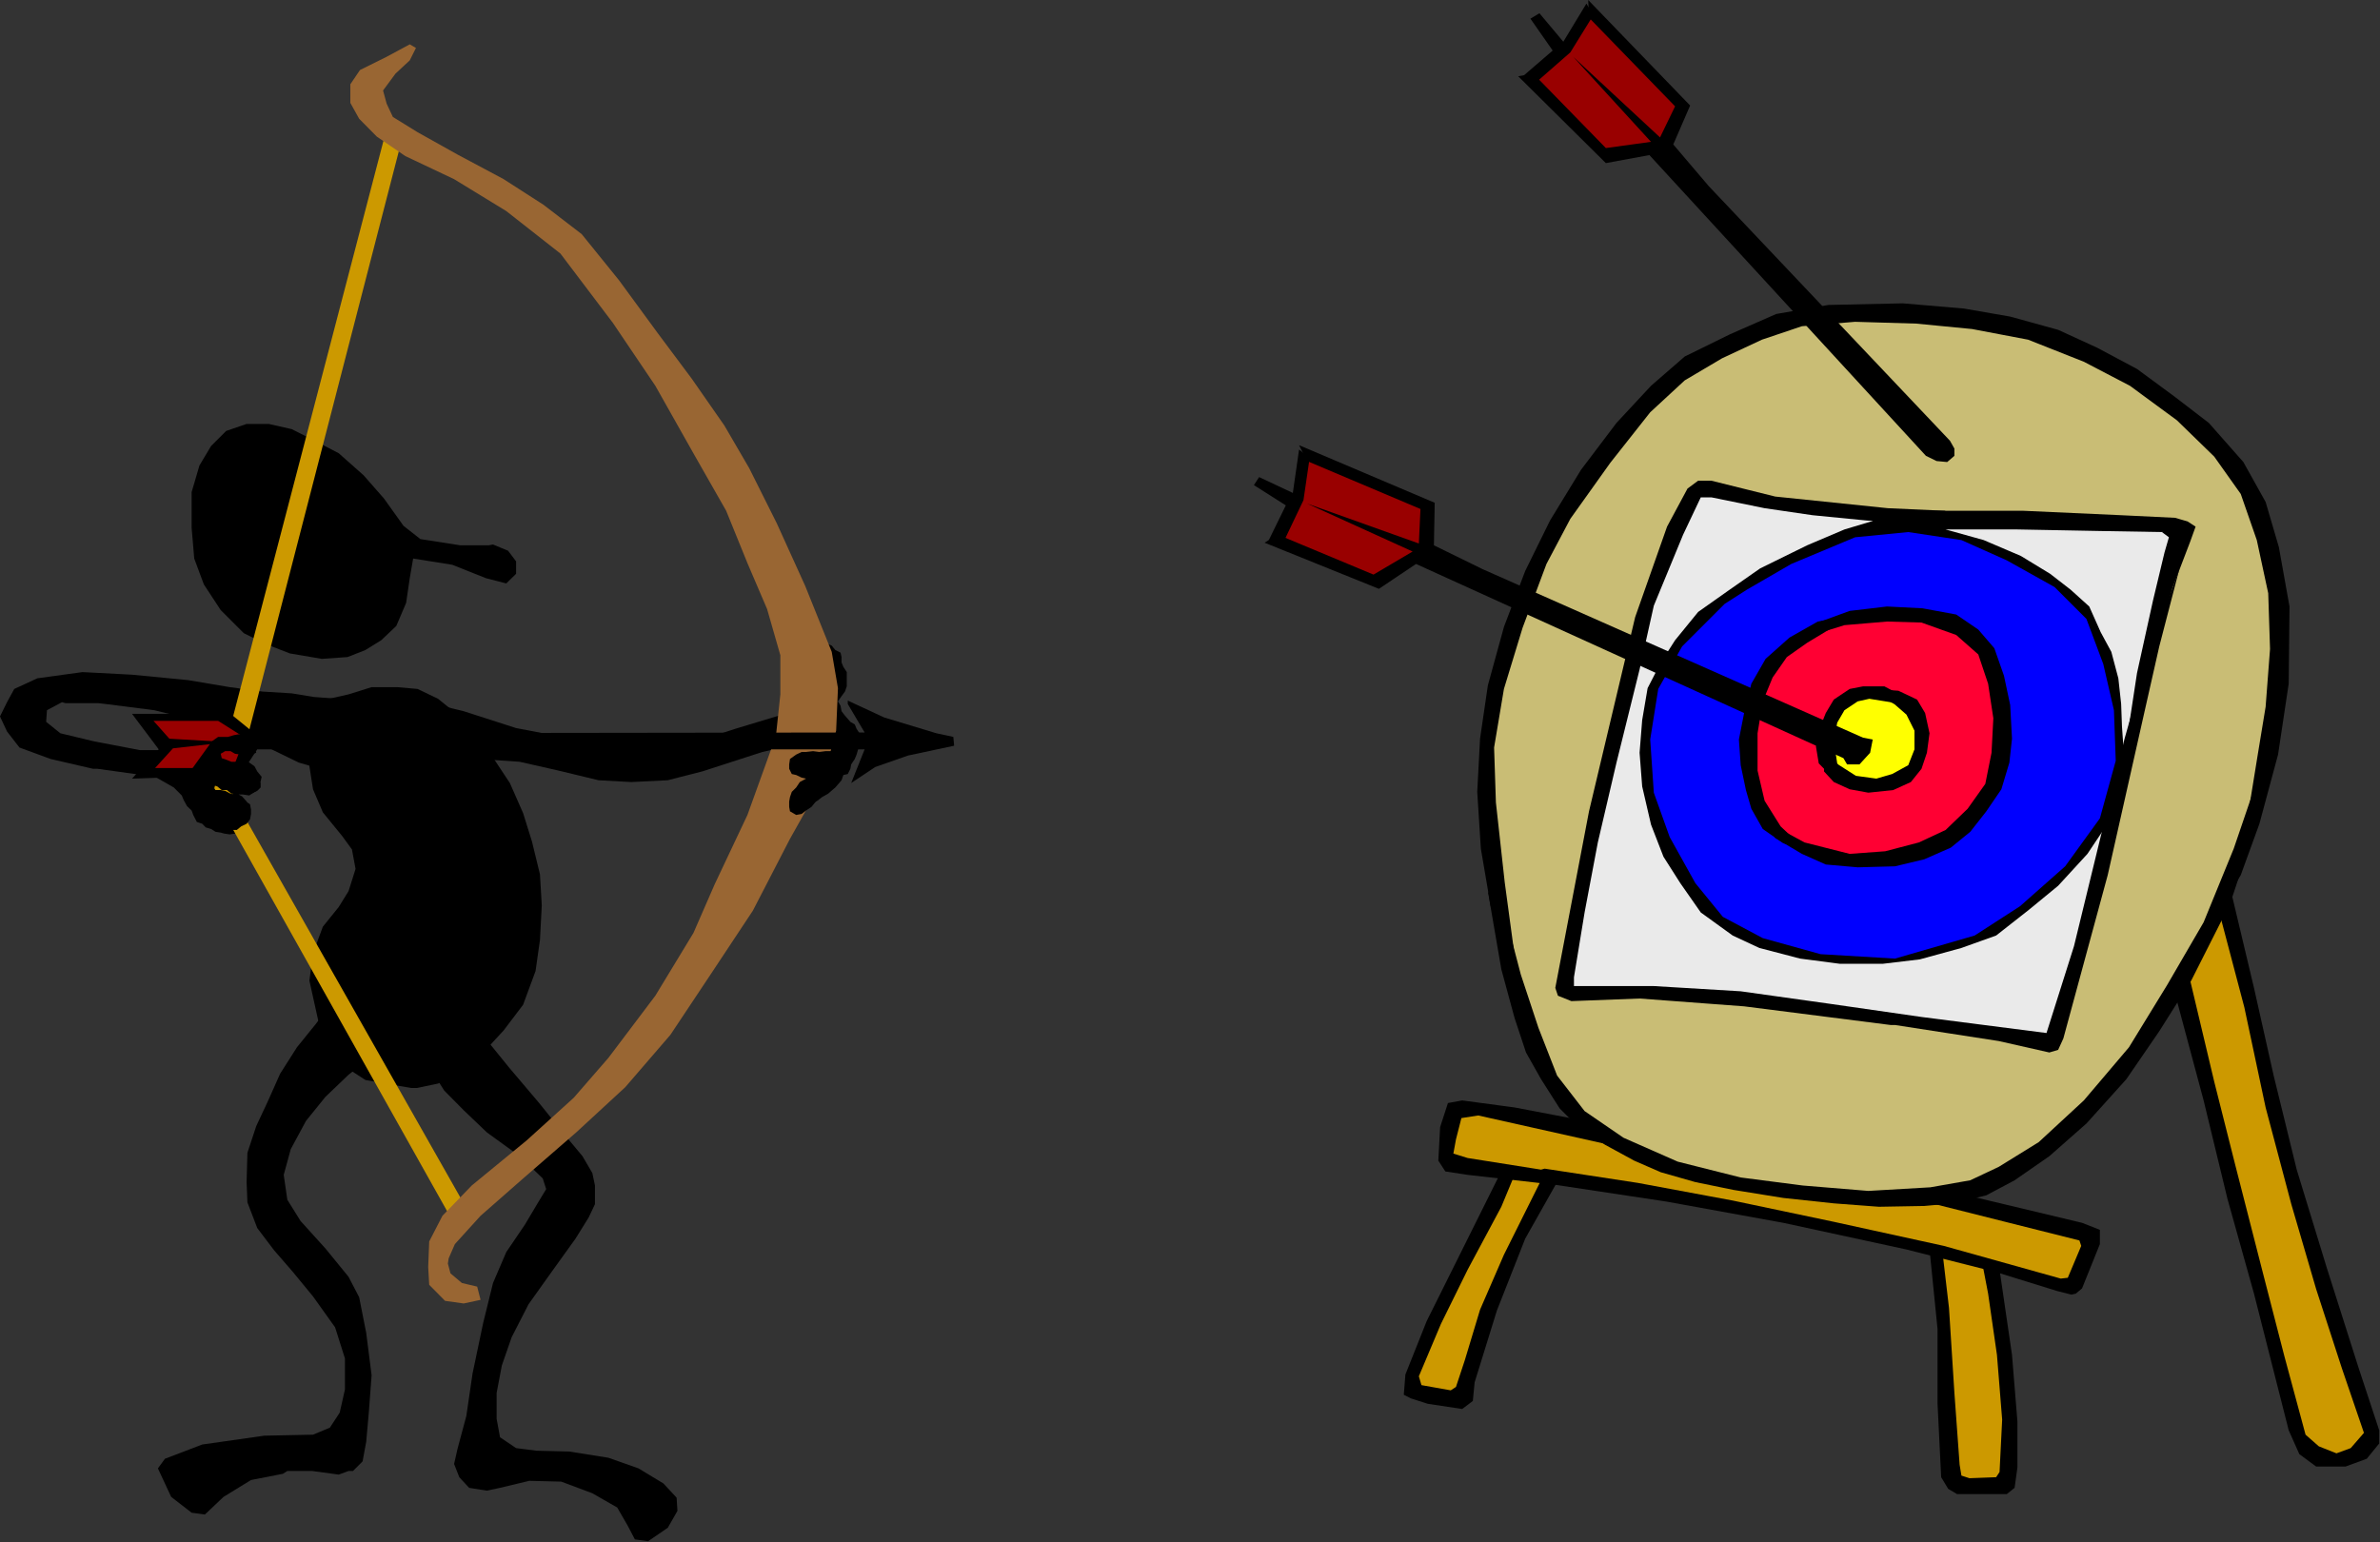 <?xml version="1.0" encoding="UTF-8" standalone="no"?>
<svg
   xmlns:ooo="http://xml.openoffice.org/svg/export"
   xmlns:dc="http://purl.org/dc/elements/1.1/"
   xmlns:cc="http://creativecommons.org/ns#"
   xmlns:rdf="http://www.w3.org/1999/02/22-rdf-syntax-ns#"
   xmlns:svg="http://www.w3.org/2000/svg"
   xmlns="http://www.w3.org/2000/svg"
   xmlns:sodipodi="http://sodipodi.sourceforge.net/DTD/sodipodi-0.dtd"
   xmlns:inkscape="http://www.inkscape.org/namespaces/inkscape"
   version="1.2"
   width="118.61mm"
   height="76.86mm"
   viewBox="0 0 11861 7686"
   preserveAspectRatio="xMidYMid"
   xml:space="preserve"
   id="svg140"
   sodipodi:docname="archer.svg"
   style="fill-rule:evenodd;stroke-width:28.222;stroke-linejoin:round"
   inkscape:version="0.92.5 (2060ec1f9f, 2020-04-08)"><rect x="0" y="0" width="11861" height="7686" fill="#333333" stroke="none"/><sodipodi:namedview
   pagecolor="#ffffff"
   bordercolor="#666666"
   borderopacity="1"
   objecttolerance="10"
   gridtolerance="10"
   guidetolerance="10"
   inkscape:pageopacity="0"
   inkscape:pageshadow="2"
   inkscape:window-width="664"
   inkscape:window-height="487"
   id="namedview142"
   showgrid="false"
   inkscape:zoom="0.2102413"
   inkscape:cx="224.16378"
   inkscape:cy="145.24724"
   inkscape:window-x="0"
   inkscape:window-y="0"
   inkscape:window-maximized="0"
   inkscape:current-layer="svg140" />
 <defs
   class="ClipPathGroup"
   id="defs8">
  <clipPath
   id="presentation_clip_path"
   clipPathUnits="userSpaceOnUse">
   <rect
   x="0"
   y="0"
   width="21000"
   height="29700"
   id="rect2" />
  </clipPath>
  <clipPath
   id="presentation_clip_path_shrink"
   clipPathUnits="userSpaceOnUse">
   <rect
   x="21"
   y="29"
   width="20958"
   height="29641"
   id="rect5" />
  </clipPath>
 </defs>
 <defs
   class="TextShapeIndex"
   id="defs12">
  <g
   ooo:slide="id1"
   ooo:id-list="id3"
   id="g10" />
 </defs>
 <defs
   class="EmbeddedBulletChars"
   id="defs44">
  <g
   id="bullet-char-template-57356"
   transform="matrix(4.8828125e-4,0,0,-4.8828125e-4,0,0)">
   <path
   d="M 580,1141 1163,571 580,0 -4,571 Z"
   id="path14"
   inkscape:connector-curvature="0" />
  </g>
  <g
   id="bullet-char-template-57354"
   transform="matrix(4.8828125e-4,0,0,-4.8828125e-4,0,0)">
   <path
   d="M 8,1128 H 1137 V 0 H 8 Z"
   id="path17"
   inkscape:connector-curvature="0" />
  </g>
  <g
   id="bullet-char-template-10146"
   transform="matrix(4.8828125e-4,0,0,-4.8828125e-4,0,0)">
   <path
   d="M 174,0 602,739 174,1481 1456,739 Z M 1358,739 309,1346 659,739 Z"
   id="path20"
   inkscape:connector-curvature="0" />
  </g>
  <g
   id="bullet-char-template-10132"
   transform="matrix(4.8828125e-4,0,0,-4.8828125e-4,0,0)">
   <path
   d="M 2015,739 1276,0 H 717 l 543,543 H 174 v 393 h 1086 l -543,545 h 557 z"
   id="path23"
   inkscape:connector-curvature="0" />
  </g>
  <g
   id="bullet-char-template-10007"
   transform="matrix(4.8828125e-4,0,0,-4.8828125e-4,0,0)">
   <path
   d="m 0,-2 c -7,16 -16,29 -25,39 l 381,530 c -94,256 -141,385 -141,387 0,25 13,38 40,38 9,0 21,-2 34,-5 21,4 42,12 65,25 l 27,-13 111,-251 280,301 64,-25 24,25 c 21,-10 41,-24 62,-43 C 886,937 835,863 770,784 769,783 710,716 594,584 L 774,223 c 0,-27 -21,-55 -63,-84 l 16,-20 C 717,90 699,76 672,76 641,76 570,178 457,381 L 164,-76 c -22,-34 -53,-51 -92,-51 -42,0 -63,17 -64,51 -7,9 -10,24 -10,44 0,9 1,19 2,30 z"
   id="path26"
   inkscape:connector-curvature="0" />
  </g>
  <g
   id="bullet-char-template-10004"
   transform="matrix(4.8828125e-4,0,0,-4.8828125e-4,0,0)">
   <path
   d="M 285,-33 C 182,-33 111,30 74,156 52,228 41,333 41,471 c 0,78 14,145 41,201 34,71 87,106 158,106 53,0 88,-31 106,-94 l 23,-176 c 8,-64 28,-97 59,-98 l 735,706 c 11,11 33,17 66,17 42,0 63,-15 63,-46 V 965 c 0,-36 -10,-64 -30,-84 L 442,47 C 390,-6 338,-33 285,-33 Z"
   id="path29"
   inkscape:connector-curvature="0" />
  </g>
  <g
   id="bullet-char-template-9679"
   transform="matrix(4.8828125e-4,0,0,-4.8828125e-4,0,0)">
   <path
   d="M 813,0 C 632,0 489,54 383,161 276,268 223,411 223,592 c 0,181 53,324 160,431 106,107 249,161 430,161 179,0 323,-54 432,-161 108,-107 162,-251 162,-431 0,-180 -54,-324 -162,-431 C 1136,54 992,0 813,0 Z"
   id="path32"
   inkscape:connector-curvature="0" />
  </g>
  <g
   id="bullet-char-template-8226"
   transform="matrix(4.8828125e-4,0,0,-4.8828125e-4,0,0)">
   <path
   d="m 346,457 c -73,0 -137,26 -191,78 -54,51 -81,114 -81,188 0,73 27,136 81,188 54,52 118,78 191,78 73,0 134,-26 185,-79 51,-51 77,-114 77,-187 0,-75 -25,-137 -76,-188 -50,-52 -112,-78 -186,-78 z"
   id="path35"
   inkscape:connector-curvature="0" />
  </g>
  <g
   id="bullet-char-template-8211"
   transform="matrix(4.8828125e-4,0,0,-4.8828125e-4,0,0)">
   <path
   d="M -4,459 H 1135 V 606 H -4 Z"
   id="path38"
   inkscape:connector-curvature="0" />
  </g>
  <g
   id="bullet-char-template-61548"
   transform="matrix(4.8828125e-4,0,0,-4.8828125e-4,0,0)">
   <path
   d="m 173,740 c 0,163 58,303 173,419 116,115 255,173 419,173 163,0 302,-58 418,-173 116,-116 174,-256 174,-419 0,-163 -58,-303 -174,-418 C 1067,206 928,148 765,148 601,148 462,206 346,322 231,437 173,577 173,740 Z"
   id="path41"
   inkscape:connector-curvature="0" />
  </g>
 </defs>
 <g
   id="g49"
   transform="translate(-4569,-11007)">
  <g
   id="id2"
   class="Master_Slide">
   <g
   id="bg-id2"
   class="Background" />
   <g
   id="bo-id2"
   class="BackgroundObjects" />
  </g>
 </g>
 <g
   class="SlideGroup"
   id="g138"
   transform="translate(-4569,-11007)">
  <g
   id="g136">
   <g
   id="container-id1">
    <g
   id="id1"
   class="Slide"
   clip-path="url(#presentation_clip_path)">
     <g
   class="Page"
   id="g132">
      <g
   class="Graphic"
   id="g130">
       <g
   id="id3">
        <rect
   class="BoundingBox"
   x="4569"
   y="11007"
   width="11861"
   height="7686"
   id="rect51"
   style="fill:none;stroke:none" />
        <path
   d="m 15657,15484 97,420 102,411 110,491 102,358 322,994 -70,84 -80,40 h -93 l -115,-84 -39,-102 -270,-1078 -208,-796 -97,-327 4,22 133,-247 z"
   id="path53"
   inkscape:connector-curvature="0"
   style="fill:#cc9900;stroke:none" />
        <path
   d="m 12413,16638 -570,-106 -18,13 -26,75 -14,18 v 154 l 297,67 -429,893 -66,132 44,62 h -18 l 212,40 27,-40 132,-380 146,-389 159,-292 588,80 499,93 491,110 358,93 31,411 26,632 14,84 48,13 199,14 40,-58 v -384 l -53,-407 -36,-243 380,110 45,-31 66,-207 -44,-53 -650,-146 z"
   id="path55"
   inkscape:connector-curvature="0"
   style="fill:#cc9900;stroke:none" />
        <path
   d="m 12024,14401 159,-490 190,-349 212,-301 235,-283 198,-154 270,-137 278,-107 332,-22 406,14 345,66 265,115 292,137 292,212 198,212 120,199 79,314 40,243 -22,340 -31,323 -53,265 -119,345 -142,300 -190,367 -159,230 -199,234 -225,217 -274,199 -362,79 -385,14 -300,-31 -296,-53 -248,-53 -265,-115 -230,-159 -146,-191 -119,-287 -93,-318 -53,-420 -49,-336 -4,-278 27,-208 z"
   id="path57"
   inkscape:connector-curvature="0"
   style="fill:#c9bd75;stroke:none" />
        <path
   d="m 13049,13447 235,35 291,44 451,49 402,18 504,8 473,31 13,62 -159,690 -172,733 -106,451 -199,641 -1074,-159 -597,-66 -605,-22 h -111 l -53,-27 279,-1282 199,-773 z"
   id="path59"
   inkscape:connector-curvature="0"
   style="fill:#eaeaea;stroke:none" />
        <path
   d="m 12395,16580 -278,-53 -261,-35 -71,13 -39,120 -9,167 35,54 111,17 433,49 557,84 583,106 610,132 455,115 300,93 71,18 22,-5 31,-26 89,-221 v -71 l -89,-35 -557,-133 -176,40 720,181 9,27 -67,159 -35,4 -583,-163 -548,-120 -504,-106 -473,-88 -464,-71 -18,5 -366,-58 -71,-22 13,-71 27,-106 84,-13 711,159 -22,5 z"
   id="path61"
   inkscape:connector-curvature="0"
   style="fill:#000000;stroke:none" />
        <path
   d="m 12042,16863 -363,729 -106,266 -8,101 35,18 84,27 172,26 53,-40 9,-93 111,-358 141,-358 159,-282 -80,-9 -185,371 -119,274 -76,252 -44,133 -26,17 -146,-26 -13,-44 110,-261 133,-270 168,-314 66,-159 z"
   id="path63"
   inkscape:connector-curvature="0"
   style="fill:#000000;stroke:none" />
        <path
   d="m 14534,17336 62,424 27,332 v 230 l -14,101 -39,31 h -248 l -44,-26 -35,-58 -18,-366 v -372 l -40,-398 66,27 31,265 27,424 26,358 9,54 40,13 133,-5 17,-26 13,-261 -26,-323 -44,-305 -27,-141 z"
   id="path65"
   inkscape:connector-curvature="0"
   style="fill:#000000;stroke:none" />
        <path
   d="m 11984,15449 67,389 66,243 57,172 75,133 93,146 93,93 133,88 145,79 133,58 172,49 190,39 248,40 252,27 225,17 226,-4 145,-13 164,-40 141,-75 173,-120 185,-163 199,-221 164,-239 159,-252 194,-384 97,-292 22,-278 -101,296 -150,367 -182,313 -190,310 -225,265 -225,208 -199,123 -142,67 -199,35 -309,18 -327,-27 -309,-40 -314,-79 -270,-119 -194,-133 -137,-177 -93,-238 -88,-266 -66,-252 z"
   id="path67"
   inkscape:connector-curvature="0"
   style="fill:#000000;stroke:none" />
        <path
   d="m 15635,15537 101,-168 93,-256 93,-345 53,-353 4,-385 -53,-296 -66,-225 -111,-199 -172,-195 -172,-132 -186,-137 -199,-106 -194,-89 -239,-66 -230,-40 -305,-26 -371,8 -260,45 -230,101 -226,111 -168,146 -172,185 -177,234 -154,252 -124,252 -106,279 -80,291 -39,266 -14,265 18,283 49,287 150,473 -80,-592 -44,-398 -9,-274 49,-292 93,-305 119,-318 119,-225 199,-279 199,-252 172,-159 186,-110 199,-93 199,-67 265,-22 305,9 278,27 279,53 278,110 230,120 234,172 186,181 132,186 80,230 57,265 9,278 -22,288 -40,243 -53,327 -79,256 z"
   id="path69"
   inkscape:connector-curvature="0"
   style="fill:#000000;stroke:none" />
        <path
   d="m 15259,14543 -186,826 -221,814 -26,57 -44,13 -252,-57 -517,-80 h -22 l -730,-93 -521,-39 -340,13 -67,-27 -13,-39 168,-880 230,-968 159,-451 102,-190 53,-39 h 66 l 177,44 141,35 561,58 288,13 -146,66 -252,-18 -265,-26 -239,-35 -265,-54 h -53 l -88,186 -146,354 -71,318 -115,464 -93,398 -66,349 -53,323 v 44 h 398 l 433,26 442,62 459,66 623,80 137,-433 168,-690 84,-344 115,-407 159,-442 -101,389 z"
   id="path71"
   inkscape:connector-curvature="0"
   style="fill:#000000;stroke:none" />
        <path
   d="m 14039,13553 h 252 363 l 486,22 269,13 62,18 40,26 -27,75 -88,230 -150,526 -93,332 66,-433 80,-363 57,-238 22,-76 -35,-26 -296,-5 -424,-8 h -358 l 190,53 185,79 146,89 102,79 93,84 57,128 53,98 35,132 14,128 4,111 9,128 -35,177 -58,199 -88,132 -146,159 -146,120 -163,128 -173,62 -208,57 -185,22 h -212 l -199,-26 -203,-53 -133,-62 -159,-115 -102,-146 -84,-132 -62,-160 -44,-190 -13,-168 13,-163 27,-159 66,-128 71,-111 115,-141 150,-106 159,-111 234,-115 186,-79 177,-53 145,8 -256,111 -318,128 -225,137 -186,133 -141,181 -71,150 -49,226 v 207 l 49,173 66,185 106,177 133,128 123,75 160,58 181,40 185,13 226,-27 225,-53 199,-75 203,-132 128,-133 146,-172 80,-199 26,-173 -22,-203 -40,-208 -44,-137 -75,-128 -110,-106 -142,-84 -159,-88 -159,-53 -177,-31 h -159 -146 l 257,-120 z"
   id="path73"
   inkscape:connector-curvature="0"
   style="fill:#000000;stroke:none" />
        <path
   d="m 13946,13575 -278,186 305,-62 150,8 -17,-22 -14,-123 z"
   id="path75"
   inkscape:connector-curvature="0"
   style="fill:#000000;stroke:none" />
        <path
   d="m 13275,13946 221,-128 318,-133 265,-26 265,40 226,101 238,133 159,159 84,225 53,230 9,252 -79,287 -173,239 -225,199 -226,146 -397,115 -371,-22 -288,-80 -199,-106 -137,-168 -128,-230 -79,-221 -18,-265 40,-252 119,-212 212,-212 z"
   id="path77"
   inkscape:connector-curvature="0"
   style="fill:#0000ff;stroke:none" />
        <path
   d="m 13403,14331 146,-142 163,-84 234,-35 266,13 198,106 80,115 53,345 -35,256 -124,199 -172,115 -235,80 h -256 l -225,-76 -133,-123 -66,-199 -27,-234 53,-217 z"
   id="path79"
   inkscape:connector-curvature="0"
   style="fill:#ff0033;stroke:none" />
        <path
   d="m 13642,14105 145,-53 186,-22 177,9 168,31 110,75 80,93 48,137 31,146 9,168 -13,119 -40,133 -75,110 -80,102 -97,79 -132,58 -146,35 -186,5 -159,-14 -119,-53 -133,-79 -66,-93 212,115 225,57 177,-13 168,-44 133,-62 110,-106 88,-124 31,-155 9,-172 -26,-172 -49,-146 -110,-97 -173,-62 -172,-5 -212,18 -199,62 z"
   id="path81"
   inkscape:connector-curvature="0"
   style="fill:#000000;stroke:none" />
        <path
   d="m 13814,14070 -186,35 -141,80 -119,106 -71,124 -36,146 -26,132 9,128 26,124 27,93 57,101 102,71 137,40 h -18 l -132,-124 -80,-128 -35,-150 v -186 l 26,-159 49,-119 71,-102 101,-71 212,-128 z"
   id="path83"
   inkscape:connector-curvature="0"
   style="fill:#000000;stroke:none" />
        <path
   d="m 13734,14516 71,-48 128,-5 111,31 88,80 13,128 -26,110 -67,76 -119,31 h -106 l -93,-40 -62,-67 -17,-84 31,-101 26,-71 z"
   id="path85"
   inkscape:connector-curvature="0"
   style="fill:#ffff00;stroke:none" />
        <path
   d="m 13911,14441 119,9 93,44 40,67 22,101 -13,97 -27,80 -53,66 -88,40 -124,13 -93,-17 -79,-36 -49,-53 9,-137 53,97 97,62 102,14 79,-23 80,-44 31,-79 v -93 l -40,-80 -71,-62 -66,-17 -93,-36 z"
   id="path87"
   inkscape:connector-curvature="0"
   style="fill:#000000;stroke:none" />
        <path
   d="m 14026,14463 -66,-35 h -106 l -67,13 -79,53 -40,67 -35,88 -14,79 14,84 48,49 111,53 -67,-102 -17,-110 17,-93 36,-62 66,-44 58,-13 106,17 115,54 z"
   id="path89"
   inkscape:connector-curvature="0"
   style="fill:#000000;stroke:none" />
        <path
   d="m 15683,15431 119,500 98,437 115,469 150,490 159,500 102,309 v 66 l -62,76 -106,39 h -146 l -84,-62 -53,-119 -173,-681 -132,-472 -119,-491 -142,-530 66,-106 129,543 106,420 137,535 106,411 106,393 66,58 88,35 71,-26 66,-76 -110,-322 -128,-394 -124,-424 -128,-482 -106,-499 -133,-504 z"
   id="path91"
   inkscape:connector-curvature="0"
   style="fill:#000000;stroke:none" />
        <path
   d="m 11666,13765 22,-239 -636,-265 -9,239 h -18 l -106,203 495,199 z"
   id="path93"
   inkscape:connector-curvature="0"
   style="fill:#990000;stroke:none" />
        <path
   d="m 11043,13248 -31,216 -168,-79 -26,40 159,101 -93,190 80,-4 101,-212 31,-212 z"
   id="path95"
   inkscape:connector-curvature="0"
   style="fill:#000000;stroke:none" />
        <path
   d="m 11958,13844 1896,840 48,9 -13,66 -53,58 h -62 l -18,-31 -2130,-968 -185,124 -570,-230 66,-40 477,199 195,-115 -526,-239 557,199 8,-172 -565,-239 -40,-79 676,287 -4,212 z"
   id="path97"
   inkscape:connector-curvature="0"
   style="fill:#000000;stroke:none" />
        <path
   d="m 12846,11745 115,-208 -482,-495 -101,217 -18,-9 -177,146 380,380 z"
   id="path99"
   inkscape:connector-curvature="0"
   style="fill:#990000;stroke:none" />
        <path
   d="m 12475,11025 -115,190 -119,-142 -45,27 111,159 -159,137 71,26 176,-154 115,-186 z"
   id="path101"
   inkscape:connector-curvature="0"
   style="fill:#000000;stroke:none" />
        <path
   d="m 13085,11935 1202,1269 22,39 v 36 l -36,31 -53,-5 -53,-26 -1378,-1499 -217,40 -437,-433 75,-13 362,371 225,-31 -388,-424 433,402 75,-155 -429,-442 -4,-88 508,526 -84,194 z"
   id="path103"
   inkscape:connector-curvature="0"
   style="fill:#000000;stroke:none" />
        <path
   d="m 6580,13628 -98,-137 -101,-115 -124,-110 -119,-62 -115,-58 -115,-26 h -110 l -102,35 -75,75 -58,97 -39,133 v 177 l 13,154 48,129 84,128 115,115 106,53 124,48 159,27 128,-9 89,-35 79,-49 75,-71 49,-115 18,-123 17,-98 195,31 168,67 101,26 49,-48 v -62 l -40,-53 -75,-31 -22,4 h -141 l -199,-31 z"
   id="path105"
   inkscape:connector-curvature="0"
   style="fill:#000000;stroke:none" />
        <path
   d="m 6209,14490 97,-22 115,-36 h 128 l 101,9 102,49 93,75 102,102 75,110 88,133 66,150 44,141 40,164 9,155 -9,172 -22,155 -62,168 -97,128 -106,115 -93,88 -101,49 -27,13 -106,22 h -27 l -106,-18 -123,-22 -102,-66 -84,-97 -49,-133 -44,-199 18,-137 49,-132 79,-98 49,-79 35,-111 -18,-97 -48,-66 -97,-119 -49,-115 -18,-115 v -142 l 44,-88 23,-49 z"
   id="path107"
   inkscape:connector-curvature="0"
   style="fill:#000000;stroke:none" />
        <path
   d="m 6133,14481 120,9 128,22 57,62 -44,93 -128,114 -115,54 -93,-27 -199,-97 -234,-93 -287,-71 -243,-31 -35,-4 h -164 l -18,-5 -75,40 -4,58 71,57 167,40 230,44 h 155 26 l 27,-9 26,-4 h 23 l 30,-13 18,-27 27,-13 h 26 l 31,-9 31,-9 31,-22 h 22 l 35,4 27,5 26,13 23,18 -5,31 -9,22 9,26 -26,9 h -31 l -22,-4 -27,9 22,17 27,5 17,9 31,22 14,26 22,27 -5,22 -9,26 -13,22 -35,23 -31,-5 h -22 l 17,9 23,26 13,36 v 22 l -5,26 -4,23 -13,22 -22,22 -27,9 -26,4 -27,-4 -18,-5 -26,-4 -22,-14 -27,-8 -17,-18 -27,-9 -18,-35 -8,-22 -23,-22 -17,-31 -9,-22 -18,-18 -22,-22 -93,-53 -287,-40 h -22 l -212,-49 -155,-57 -62,-80 -35,-75 35,-71 36,-66 115,-53 225,-31 247,13 279,27 208,35 163,22 146,9 z"
   id="path109"
   inkscape:connector-curvature="0"
   style="fill:#000000;stroke:none" />
        <path
   d="m 6562,14494 155,18 163,40 261,84 278,53 177,48 h 217 l 229,-35 190,-62 235,-71 101,-26 27,-5 13,-26 9,-22 v -31 l -9,-22 -26,-27 -5,-22 -26,-13 v -31 -22 -27 -22 l 17,-26 27,-18 22,-13 h 26 l 23,-9 26,9 22,9 18,22 26,13 5,22 v 27 l 9,22 17,26 v 22 27 22 l -9,26 -17,23 -18,26 13,22 5,27 17,22 27,31 22,13 9,22 18,27 v 22 l -9,26 v 22 l -9,31 -9,22 -18,27 -4,22 -13,26 -22,5 -9,26 -31,36 -36,31 -30,17 -23,18 -26,13 -35,5 h -23 -26 l -31,-14 -22,-17 v -22 -27 l 13,-31 22,-9 31,-13 13,-31 -26,-13 -18,-22 v -27 -22 l 18,-31 13,-22 -177,40 -300,97 -172,44 -182,9 -163,-9 -199,-48 -194,-44 -204,-14 -238,-9 -106,-26 -80,-66 -44,-71 26,-66 z"
   id="path111"
   inkscape:connector-curvature="0"
   style="fill:#000000;stroke:none" />
        <path
   d="m 6814,16028 84,57 97,106 111,137 150,177 132,164 84,101 49,84 13,62 v 93 l -31,66 -66,106 -115,160 -119,167 -84,164 -49,141 -26,137 v 129 l 17,92 80,54 102,13 163,4 195,31 150,53 124,75 66,71 4,66 -48,84 -98,67 -66,-9 -35,-67 -53,-92 -124,-71 -155,-58 -159,-4 -146,35 -66,14 -88,-14 -49,-53 -26,-66 17,-75 44,-164 31,-212 53,-252 49,-199 66,-154 93,-137 66,-111 40,-66 -17,-53 -115,-111 -164,-119 -115,-110 -97,-98 -84,-132 -49,-151 45,-110 39,-40 z"
   id="path113"
   inkscape:connector-curvature="0"
   style="fill:#000000;stroke:none" />
        <path
   d="m 6222,16006 88,-71 93,-31 88,53 27,93 -9,119 -57,80 -146,115 -115,110 -97,120 -76,141 -35,128 18,124 66,106 124,137 115,141 53,102 35,177 27,212 -14,186 -13,146 -18,97 -48,48 h -22 l -49,18 -132,-18 h -124 l -22,14 -159,31 -137,84 -93,88 -66,-9 -102,-79 -66,-142 35,-48 186,-71 309,-44 243,-5 84,-35 49,-75 26,-115 v -155 l -49,-155 -110,-154 -102,-124 -92,-106 -84,-111 -49,-128 -4,-101 4,-146 44,-133 58,-124 61,-137 84,-132 93,-115 z"
   id="path115"
   inkscape:connector-curvature="0"
   style="fill:#000000;stroke:none" />
        <path
   d="m 5727,14972 1175,2072 -62,76 -1210,-2157 866,-3315 75,57 z"
   id="path117"
   inkscape:connector-curvature="0"
   style="fill:#cc9900;stroke:none" />
        <path
   d="m 6447,11688 -88,-89 -44,-79 v -93 l 48,-71 133,-66 115,-62 31,18 -31,62 -71,66 -62,84 18,66 31,66 123,76 204,114 225,120 199,128 190,146 186,230 194,265 168,225 163,234 124,213 137,274 142,313 132,328 31,181 -9,212 -66,247 -164,292 -185,358 -208,314 -203,305 -225,261 -244,225 -265,230 -212,186 -128,141 -31,71 -4,26 13,49 57,48 76,18 17,66 -84,18 -93,-13 -79,-80 -5,-88 5,-128 66,-128 146,-151 274,-225 234,-212 173,-199 234,-310 190,-313 106,-243 163,-345 75,-208 67,-186 22,-207 v -195 l -66,-230 -98,-229 -106,-261 -159,-279 -194,-344 -212,-314 -261,-345 -270,-212 -260,-159 -243,-115 z"
   id="path119"
   inkscape:connector-curvature="0"
   style="fill:#996633;stroke:none" />
        <path
   d="m 5837,14662 -119,-97 h -491 l 133,177 -133,146 540,-18 84,-128 h 3027 l -67,168 120,-80 163,-57 230,-49 -4,-44 -84,-18 -261,-79 -181,-84 v 17 l 84,142 z"
   id="path121"
   inkscape:connector-curvature="0"
   style="fill:#000000;stroke:none" />
        <path
   d="m 5789,14684 -133,-84 h -322 l 79,89 292,17 -274,31 -89,98 h 389 z"
   id="path123"
   inkscape:connector-curvature="0"
   style="fill:#990000;stroke:none" />
        <path
   d="m 5625,14702 31,-22 h 27 22 l 31,-9 22,-4 h 31 26 22 v 22 l 18,26 v 22 l -35,14 -31,17 h -22 l -27,-4 -22,-13 h -27 l -22,13 5,22 26,9 22,9 h 27 l 22,8 27,5 22,18 17,26 18,22 13,27 v 22 l -17,17 -31,14 -22,4 -27,-4 h -22 -27 l -22,-18 h -26 l -22,-18 -27,-8 18,26 h 26 l 22,4 27,14 22,4 27,18 22,13 26,18 5,26 v 22 l -5,27 -17,22 -27,13 -22,18 h -27 -39 l -27,-13 -31,-5 -17,-26 -23,-22 -8,-27 -23,-18 -26,-22 -18,-26 -17,-22 -18,-31 v -22 z"
   id="path125"
   inkscape:connector-curvature="0"
   style="fill:#000000;stroke:none" />
        <path
   d="m 8745,14618 18,31 -13,22 -18,31 -13,22 -9,27 h -27 l -31,4 -31,-4 -35,4 h -22 l -27,13 -31,22 -4,27 v 22 l 13,26 22,5 27,13 22,5 -31,17 -18,27 -22,22 -9,26 -4,22 v 27 l 4,22 31,18 27,-5 22,-17 27,-18 22,-27 17,-22 18,-26 13,-22 18,-27 18,-22 13,-31 v -17 l 13,-31 5,-31 -5,-36 -13,-22 z"
   id="path127"
   inkscape:connector-curvature="0"
   style="fill:#000000;stroke:none" />
       </g>
      </g>
     </g>
    </g>
   </g>
  </g>
 </g>
</svg>